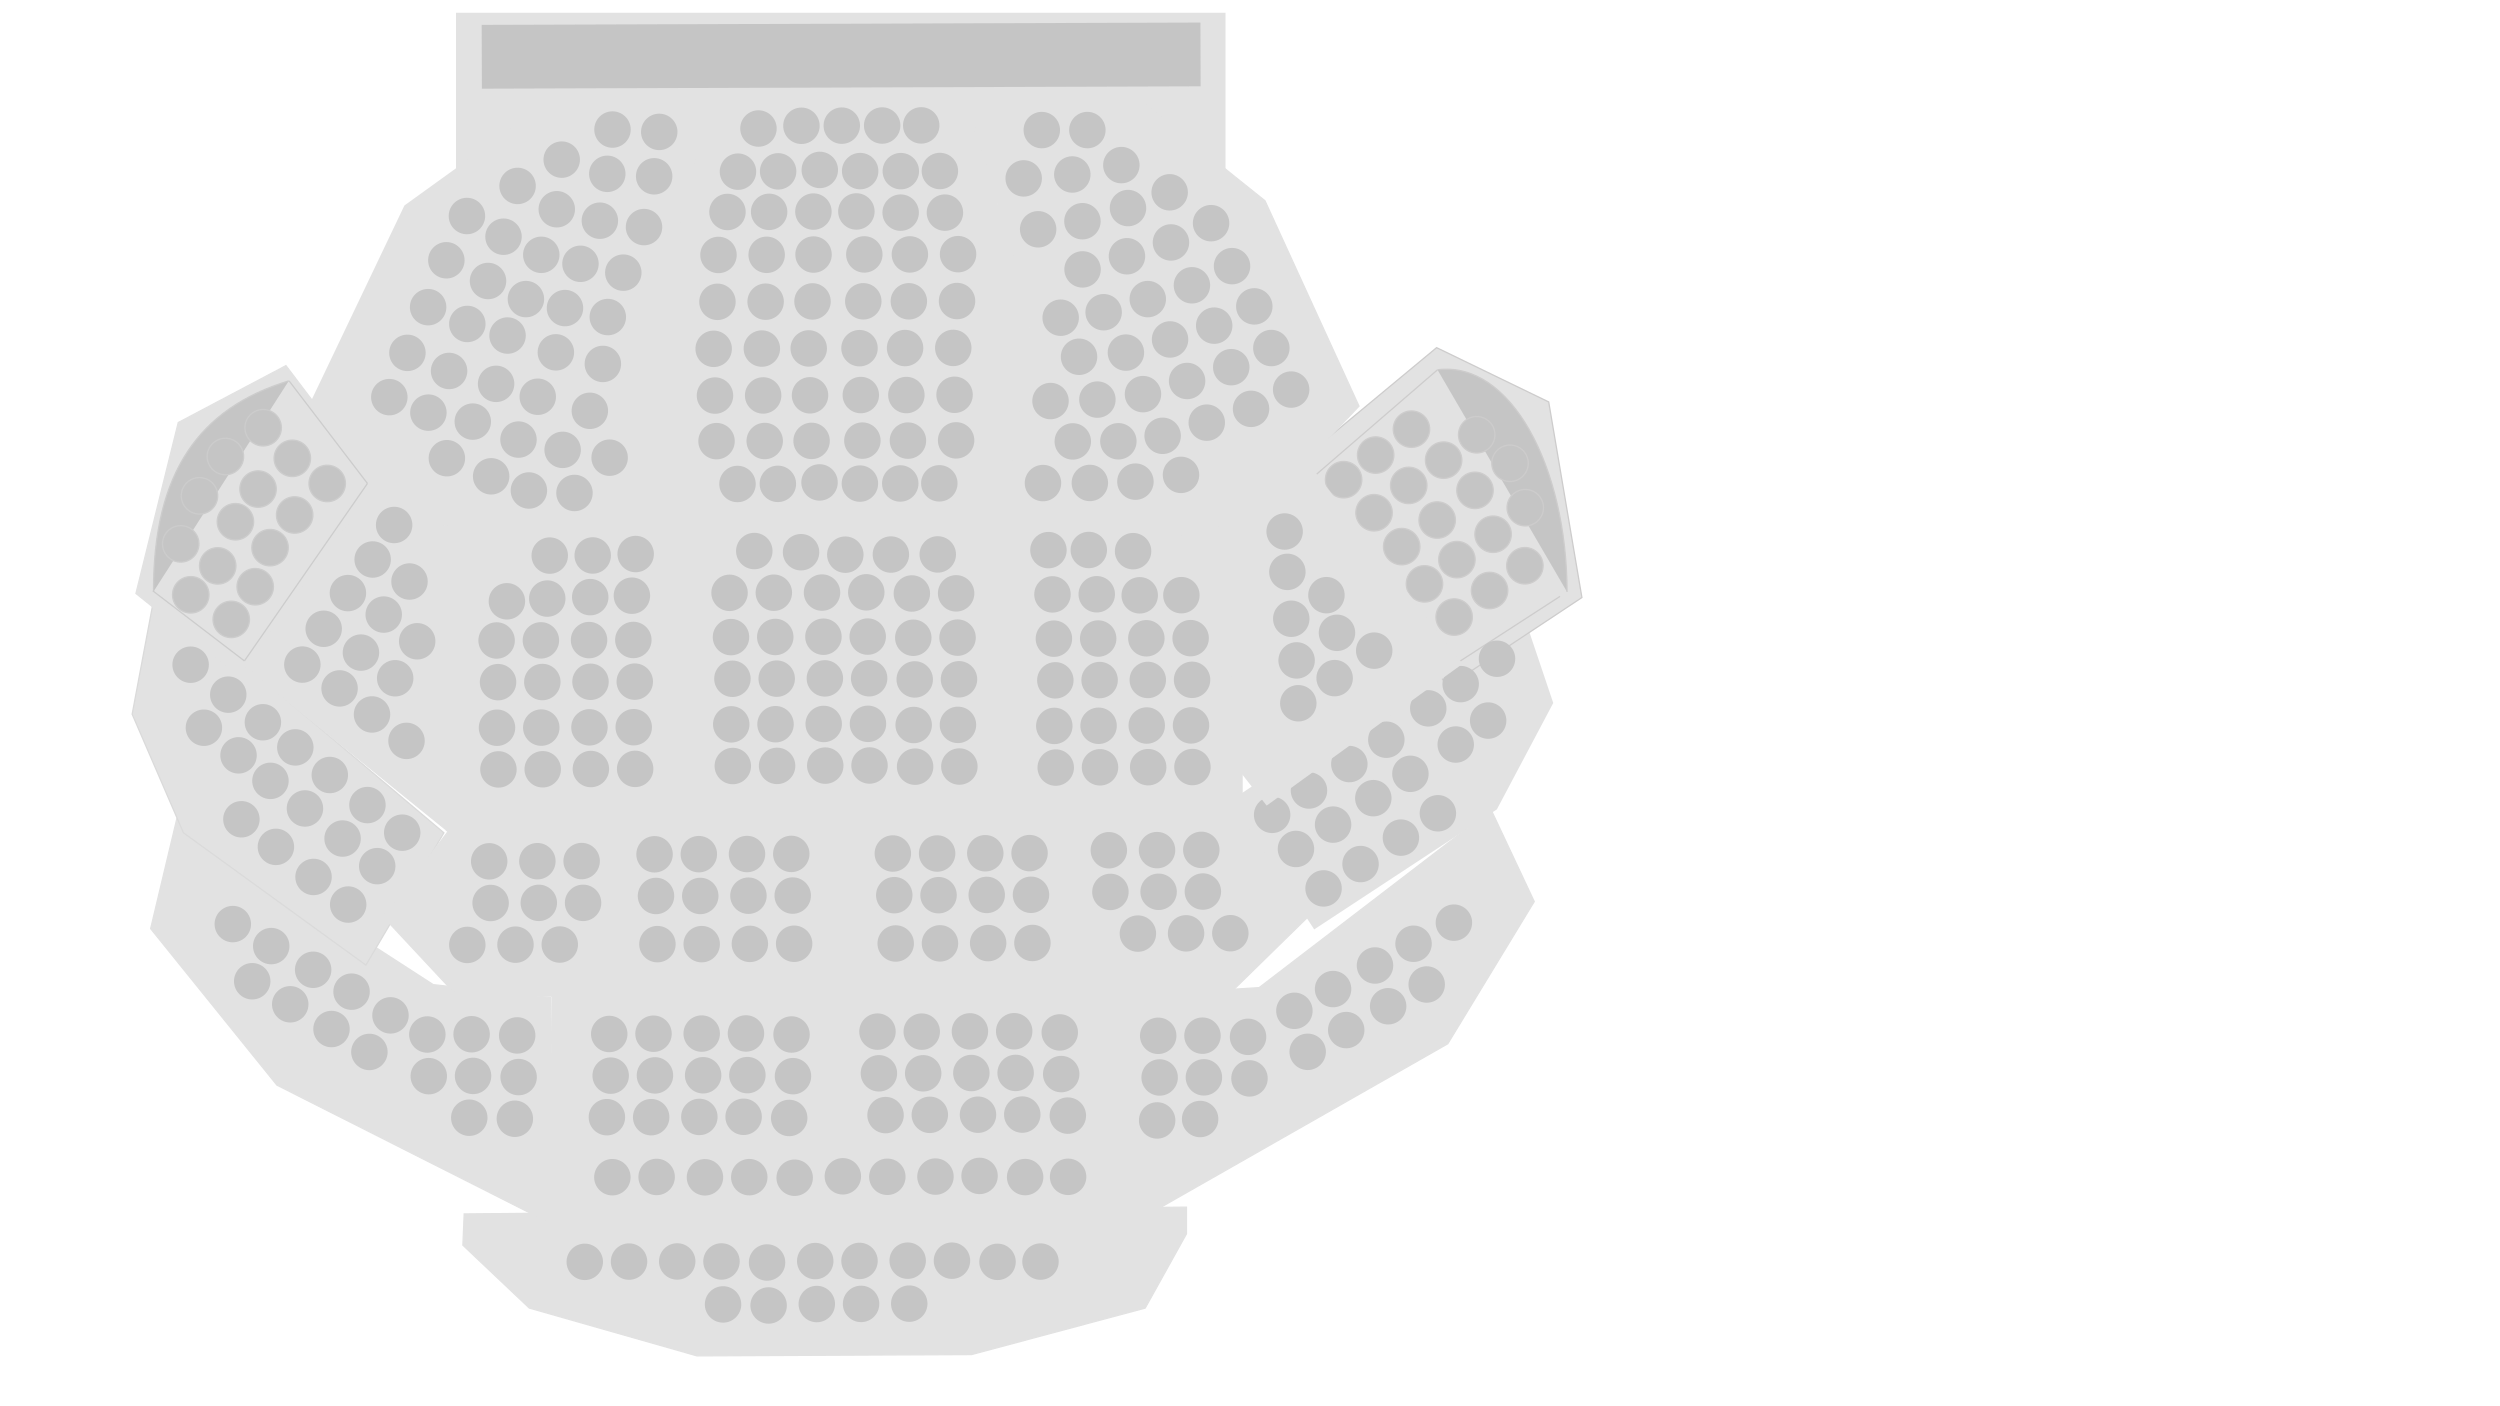 <?xml version="1.0" encoding="utf-8"?>
<!-- Generator: Adobe Illustrator 22.1.0, SVG Export Plug-In . SVG Version: 6.00 Build 0)  -->
<svg version="1.1" id="stadium" xmlns="http://www.w3.org/2000/svg" xmlns:xlink="http://www.w3.org/1999/xlink" x="0px" y="0px"
	 viewBox="0 0 1920 1080" style="enable-background:new 0 0 1920 1080;" xml:space="preserve">
<style type="text/css">
	.st0{fill:#E2E2E2;stroke:#E2E2E2;stroke-miterlimit:10;}
	.st1{fill:#E2E2E2;}
	.st2{fill:#E2E2E2;stroke:#DADADA;stroke-miterlimit:10;}
	.st3{fill:#E2E2E2;stroke:#CDCCCC;stroke-miterlimit:10;}
	.st4{fill:#C5C5C5;}
	.st5{fill:none;stroke:#000000;stroke-miterlimit:10;}
	.st6{fill:#CCCCCC;stroke:#000000;stroke-miterlimit:10;}
	.st7{fill:#CCCCCC;stroke:#000000;stroke-width:3;stroke-miterlimit:10;}
	.st8{fill:#C5C5C5;stroke:#CCCCCC;stroke-miterlimit:10;}
	.st9{fill:#C5C5C5;stroke:#CDCCCC;stroke-miterlimit:10;}
</style>
<polygon class="st0" points="355.5,956.3 356.5,932.3 911.2,927.1 911.2,947.6 879.5,1004.6 746.2,1040.3 535.2,1041.3 
	406.5,1004.6 "/>
<polygon class="st0" points="212.7,833.4 115.7,713.2 135.8,628.8 332.7,756.2 422.7,766.1 427.7,942 "/>
<polygon class="st0" points="1145.2,622 967,758.5 864.2,764.9 874.8,936.7 1111.9,801.6 1178.3,692.4 "/>
<rect x="423.4" y="761.1" class="st1" width="453" height="198"/>
<polygon class="st2" points="101.5,548.5 119.5,452.7 340.9,639.6 281,741.2 140.9,639.6 "/>
<polygon class="st0" points="358.5,619.7 950.6,619.7 1004.6,704.1 943.3,764.1 351.3,765.1 294.4,704.1 "/>
<polygon class="st1" points="1167.7,465.1 944.9,615.1 1009.3,713.8 1149.6,621.6 1192.9,539.9 "/>
<polygon class="st0" points="219.6,280.8 292.4,377 185.8,521 104.4,455.8 136.9,324.5 "/>
<polygon class="st0" points="345.9,406.3 343.9,638.3 187.9,511.9 292.2,368.8 "/>
<rect x="342.4" y="400.2" class="st1" width="612" height="238.1"/>
<polygon class="st3" points="1189.4,308.7 1103.3,267 985.4,364.9 1112.1,527.1 1214.9,458.9 "/>
<rect x="350.2" y="9.8" class="st1" width="591" height="139.3"/>
<polygon class="st0" points="1043.7,311.9 971.5,154.2 874.5,76.5 742.2,77.3 791.5,243.1 769.2,407.3 949,411.4 "/>
<polygon class="st1" points="494.3,248.9 543.8,69.4 738.8,69.4 792.3,239.5 771.1,407.8 519.4,412.4 "/>
<polygon class="st1" points="425.3,75.1 545.5,78.6 500.1,259.2 528,415.4 375.9,415.4 296.7,387.2 237.5,310.9 310.6,157.8 "/>
<rect id="stage" x="370" y="18.2" transform="matrix(1 -3.260140e-03 3.260140e-03 1 -0.136 2.106)" class="st4" width="552" height="49"/>
<line class="st5" x1="178.9" y1="294.4" x2="178.9" y2="294.4"/>
<path class="st6" d="M178.9,294.4"/>
<path class="st6" d="M383.4-11.3"/>
<path class="st6" d="M1103.6,348.9"/>
<path class="st6" d="M575.5,192.2"/>
<path class="st7" d="M575.5,192.2"/>
<g id="center_x5F_orchestra">
	<circle id="A-33" class="st4" cx="582.5" cy="98.7" r="14"/>
	<circle id="A-32" class="st4" cx="615.5" cy="96.6" r="14"/>
	<circle id="A-31" class="st4" cx="646.5" cy="96.5" r="14"/>
	<circle id="A-30" class="st4" cx="677.5" cy="96.4" r="14"/>
	<circle id="A-29" class="st4" cx="707.5" cy="96.3" r="14"/>
	
		<ellipse id="B-33" transform="matrix(0.154 -0.988 0.988 0.154 349.383 671.365)" class="st4" cx="566.6" cy="131.7" rx="14" ry="14"/>
	<circle id="B-31" class="st4" cx="629.6" cy="130.5" r="14"/>
	<circle id="B-30" class="st4" cx="660.6" cy="131.4" r="14"/>
	
		<ellipse id="B-29" transform="matrix(0.154 -0.988 0.988 0.154 455.596 794.521)" class="st4" cx="691.6" cy="131.3" rx="14" ry="14"/>
	
		<ellipse id="B-28" transform="matrix(0.154 -0.988 0.988 0.154 481.083 824.081)" class="st4" cx="721.6" cy="131.2" rx="14" ry="14"/>
	<circle id="C-24" class="st4" cx="558.7" cy="162.8" r="14"/>
	<circle id="C-23" class="st4" cx="590.7" cy="162.7" r="14"/>
	<circle id="C-22" class="st4" cx="624.7" cy="162.5" r="14"/>
	<circle id="C-21" class="st4" cx="657.7" cy="162.4" r="14"/>
	<circle id="C-20" class="st4" cx="691.7" cy="163.3" r="14"/>
	<circle id="C-19" class="st4" cx="725.7" cy="163.3" r="14"/>
	<circle id="B-32" class="st4" cx="597.6" cy="131.6" r="14"/>
	<circle id="E-22" class="st4" cx="551" cy="231.8" r="14"/>
	<circle id="E-21" class="st4" cx="588" cy="231.7" r="14"/>
	<circle id="E-20" class="st4" cx="624" cy="231.5" r="14"/>
	<circle id="E-19" class="st4" cx="663" cy="231.4" r="14"/>
	<circle id="E-18" class="st4" cx="698" cy="231.4" r="14"/>
	<circle id="E-17" class="st4" cx="735" cy="231.2" r="14"/>
	<circle id="F-19" class="st4" cx="548.1" cy="267.9" r="14"/>
	<circle id="F-18" class="st4" cx="585.1" cy="267.7" r="14"/>
	<circle id="F-17" class="st4" cx="621.1" cy="267.6" r="14"/>
	<circle id="F-16" class="st4" cx="660.1" cy="267.4" r="14"/>
	<circle id="F-15" class="st4" cx="695.1" cy="267.3" r="14"/>
	<circle id="F-14" class="st4" cx="732.1" cy="267.2" r="14"/>
	<circle id="D-21" class="st4" cx="551.8" cy="195.8" r="14"/>
	<circle id="D-20" class="st4" cx="588.8" cy="195.7" r="14"/>
	<circle id="D-19" class="st4" cx="624.8" cy="195.5" r="14"/>
	<circle id="D-18" class="st4" cx="663.8" cy="195.4" r="14"/>
	<circle id="D-17" class="st4" cx="698.8" cy="195.4" r="14"/>
	<circle id="D-16" class="st4" cx="735.8" cy="195.2" r="14"/>
	<circle id="G-12" class="st4" cx="549.1" cy="303.8" r="14"/>
	<circle id="G-11" class="st4" cx="586.1" cy="303.7" r="14"/>
	<circle id="G-10" class="st4" cx="622.1" cy="303.6" r="14"/>
	<circle id="G-9" class="st4" cx="661.1" cy="303.4" r="14"/>
	<circle id="G-8" class="st4" cx="696.1" cy="303.4" r="14"/>
	<circle id="G-7" class="st4" cx="733.1" cy="303.2" r="14"/>
	<circle id="H-12" class="st4" cx="550.3" cy="338.8" r="14"/>
	<circle id="H-11" class="st4" cx="587.3" cy="338.7" r="14"/>
	<circle id="H-10" class="st4" cx="623.3" cy="338.6" r="14"/>
	<circle id="H-9" class="st4" cx="662.3" cy="338.4" r="14"/>
	<circle id="H-8" class="st4" cx="697.3" cy="338.4" r="14"/>
	<circle id="H-7" class="st4" cx="734.3" cy="338.2" r="14"/>
	<circle id="I-10" class="st4" cx="566.4" cy="371.7" r="14"/>
	<circle id="I-8" class="st4" cx="629.4" cy="370.5" r="14"/>
	<circle id="I-7" class="st4" cx="660.4" cy="371.4" r="14"/>
	<circle id="I-6" class="st4" cx="691.4" cy="371.3" r="14"/>
	<circle id="I-5" class="st4" cx="721.4" cy="371.2" r="14"/>
	<circle id="I-9" class="st4" cx="597.4" cy="371.6" r="14"/>
	<line class="st4" x1="558.5" y1="77.8" x2="725.4" y2="76.3"/>
	<line class="st4" x1="529.5" y1="389.9" x2="756.5" y2="389.2"/>
	<line class="st4" x1="558.5" y1="77.8" x2="511" y2="240.9"/>
	<line class="st4" x1="725.4" y1="76.3" x2="772" y2="238.1"/>
	<line class="st4" x1="511" y1="240.9" x2="529.5" y2="389.9"/>
	<line class="st4" x1="772" y1="238.1" x2="756.5" y2="389.2"/>
</g>
<g id="left_x5F_orchestra">
	<g id="seats_13_">
		<path class="st4" d="M442.7,83.7"/>
		<path class="st4" d="M448.8,82"/>
		<path class="st4" d="M449.3,81.5"/>
		<line class="st4" x1="270.1" y1="306.1" x2="338.6" y2="160.8"/>
		<line class="st4" x1="338.6" y1="160.8" x2="449.3" y2="81.5"/>
		<circle id="F-22" class="st4" cx="389.8" cy="257.7" r="14"/>
		<circle id="F-20" class="st4" cx="463" cy="279.5" r="14"/>
		<circle id="H-17" class="st4" cx="329" cy="316.9" r="14"/>
		<circle id="G-13" class="st4" cx="453" cy="315.5" r="14"/>
		<circle id="F-21" class="st4" cx="426.9" cy="270.6" r="14"/>
		<circle id="H-18" class="st4" cx="299" cy="305" r="14"/>
		<circle id="H-15" class="st4" cx="398.2" cy="337.6" r="14"/>
		<circle id="F-24" class="st4" cx="328.8" cy="235.9" r="14"/>
		<circle id="H-14" class="st4" cx="432.1" cy="345.5" r="14"/>
		<circle id="G-17" class="st4" cx="312.9" cy="271" r="14"/>
		<circle id="H-16" class="st4" cx="363.1" cy="323.8" r="14"/>
		<circle id="F-23" class="st4" cx="358.9" cy="248.8" r="14"/>
		<circle id="H-13" class="st4" cx="468.2" cy="351.5" r="14"/>
		<circle id="G-16" class="st4" cx="344.9" cy="284.9" r="14"/>
		<circle id="I-14" class="st4" cx="343.2" cy="351.9" r="14"/>
		<circle id="G-15" class="st4" cx="381" cy="294.8" r="14"/>
		<circle id="G-14" class="st4" cx="413" cy="304.7" r="14"/>
		<circle id="I-13" class="st4" cx="377.2" cy="365.8" r="14"/>
		<circle id="B-36" class="st4" cx="431.4" cy="122.6" r="14"/>
		<circle id="A-34" class="st4" cx="506.3" cy="101.3" r="14"/>
		<circle id="A-35" class="st4" cx="470.4" cy="99.5" r="14"/>
		<circle id="B-34" class="st4" cx="502.4" cy="135.4" r="14"/>
		<circle id="B-35" class="st4" cx="466.4" cy="133.5" r="14"/>
		<circle id="C-28" class="st4" cx="397.5" cy="142.8" r="14"/>
		<circle id="C-26" class="st4" cx="460.7" cy="169.5" r="14"/>
		<circle id="C-27" class="st4" cx="427.6" cy="160.7" r="14"/>
		<circle id="C-25" class="st4" cx="494.6" cy="174.4" r="14"/>
		<circle id="D-23" class="st4" cx="445.8" cy="202.6" r="14"/>
		<circle id="D-24" class="st4" cx="415.7" cy="195.7" r="14"/>
		<circle id="D-22" class="st4" cx="478.7" cy="209.4" r="14"/>
		<circle id="D-26" class="st4" cx="358.6" cy="165.9" r="14"/>
		<circle id="D-25" class="st4" cx="386.7" cy="181.8" r="14"/>
		<circle id="E-24" class="st4" cx="433.9" cy="236.6" r="14"/>
		<circle id="E-25" class="st4" cx="403.9" cy="229.7" r="14"/>
		<circle id="E-23" class="st4" cx="466.8" cy="243.5" r="14"/>
		<circle id="E-26" class="st4" cx="374.8" cy="215.8" r="14"/>
		<circle id="E-27" class="st4" cx="342.8" cy="199.9" r="14"/>
		<circle id="I-12" class="st4" cx="406.2" cy="376.7" r="14"/>
		<circle id="I-11" class="st4" cx="441.2" cy="378.6" r="14"/>
		<line class="st4" x1="449.3" y1="81.5" x2="544.3" y2="83.2"/>
		<line class="st4" x1="544.3" y1="83.2" x2="492.8" y2="250.4"/>
		<line class="st4" x1="492.8" y1="250.4" x2="517.3" y2="393.3"/>
		<line class="st4" x1="316.2" y1="358" x2="400.3" y2="394.6"/>
		<line class="st4" x1="517.3" y1="393.3" x2="400.3" y2="394.6"/>
	</g>
	<line class="st4" x1="270.1" y1="306.1" x2="316.2" y2="358"/>
</g>
<g id="right_x5F_orchestra">
	<g id="seats_12_">
		<path class="st4" d="M842.8,79.8"/>
		<path class="st4" d="M842.3,80.3"/>
		<path class="st4" d="M842.8,82.8"/>
		<path class="st4" d="M747.8,81.1"/>
		<path class="st4" d="M795.3,238"/>
		<path class="st4" d="M747.8,81.1"/>
		<path class="st4" d="M950,159.5"/>
		<path class="st4" d="M986.5,287.3"/>
		<line class="st4" x1="842.8" y1="79.8" x2="950" y2="159.5"/>
		<line class="st4" x1="1020.6" y1="300.2" x2="950" y2="159.5"/>
		<circle id="A-28" class="st4" cx="800.1" cy="99.9" r="14"/>
		<circle id="A-27" class="st4" cx="835.1" cy="99.9" r="14"/>
		
			<ellipse id="B-26" transform="matrix(0.154 -0.988 0.988 0.154 564.449 926.807)" class="st4" cx="823.3" cy="133.9" rx="14" ry="14"/>
		<circle id="B-25" class="st4" cx="861.2" cy="126.8" r="14"/>
		<circle id="B-27" class="st4" cx="786.2" cy="137" r="14"/>
		<circle id="C-15" class="st4" cx="898.3" cy="147.7" r="14"/>
		<circle id="C-17" class="st4" cx="831.3" cy="169.9" r="14"/>
		<circle id="C-16" class="st4" cx="866.3" cy="159.8" r="14"/>
		<circle id="C-18" class="st4" cx="797.3" cy="176.1" r="14"/>
		<circle id="D-12" class="st4" cx="930.1" cy="171.4" r="14"/>
		<circle id="D-14" class="st4" cx="865.5" cy="196.8" r="14"/>
		<circle id="D-13" class="st4" cx="899.3" cy="186.2" r="14"/>
		<circle id="D-15" class="st4" cx="831.4" cy="206.9" r="14"/>
		<circle id="E-12" class="st4" cx="946.2" cy="204.4" r="14"/>
		<circle id="E-14" class="st4" cx="881.5" cy="229.7" r="14"/>
		<circle id="E-13" class="st4" cx="915.4" cy="219.1" r="14"/>
		<circle id="E-15" class="st4" cx="847.6" cy="239.8" r="14"/>
		<circle id="F-9" class="st4" cx="963.3" cy="235.3" r="14"/>
		<circle id="F-11" class="st4" cx="898.6" cy="260.7" r="14"/>
		<circle id="F-10" class="st4" cx="932.5" cy="250.1" r="14"/>
		<circle id="F-12" class="st4" cx="864.7" cy="270.8" r="14"/>
		<circle id="G-1" class="st4" cx="976.4" cy="267.3" r="14"/>
		<circle id="G-3" class="st4" cx="911.7" cy="292.6" r="14"/>
		<circle id="G-2" class="st4" cx="945.6" cy="282" r="14"/>
		<circle id="G-4" class="st4" cx="877.8" cy="302.7" r="14"/>
		<circle id="H-1" class="st4" cx="991.6" cy="299.2" r="14"/>
		<circle id="H-3" class="st4" cx="926.8" cy="324.6" r="14"/>
		<circle id="H-2" class="st4" cx="960.8" cy="314" r="14"/>
		<circle id="H-4" class="st4" cx="892.9" cy="334.7" r="14"/>
		<circle id="F-13" class="st4" cx="828.7" cy="274" r="14"/>
		<circle id="G-5" class="st4" cx="842.8" cy="306.9" r="14"/>
		<circle id="H-5" class="st4" cx="858.9" cy="338.9" r="14"/>
		<circle id="I-2" class="st4" cx="872" cy="369.9" r="14"/>
		<circle id="G-6" class="st4" cx="806.8" cy="308" r="14"/>
		<circle id="H-6" class="st4" cx="823.9" cy="339" r="14"/>
		<circle id="I-3" class="st4" cx="837" cy="370.9" r="14"/>
		<circle id="I-4" class="st4" cx="801" cy="371" r="14"/>
		<circle id="I-1" class="st4" cx="907" cy="364.7" r="14"/>
		<circle id="E-16" class="st4" cx="814.6" cy="244" r="14"/>
		<path class="st4" d="M771.9,392"/>
		<path class="st4" d="M747.8,81.1"/>
		<line class="st4" x1="842.8" y1="79.8" x2="747.8" y2="81.1"/>
		<line class="st4" x1="747.8" y1="81.1" x2="795.3" y2="238"/>
		<line class="st4" x1="795.3" y1="238" x2="771.9" y2="392"/>
	</g>
	<line class="st4" x1="771.9" y1="392" x2="931.9" y2="391.5"/>
	<line class="st4" x1="1020.6" y1="300.2" x2="931.9" y2="391.5"/>
</g>
<g id="lower_x5F_left_x5F_mezzanne">
	<path class="st8" d="M179.1,329.1"/>
	<g id="seats_11_">
		<path class="st8" d="M117.9,454.3c-0.3-91.7,35.4-141,103.9-161.8"/>
		<line class="st8" x1="282.2" y1="371.3" x2="187.7" y2="507.6"/>
		<line class="st8" x1="222" y1="292.5" x2="282.2" y2="371.3"/>
		<circle id="A-52" class="st8" cx="251.3" cy="371.3" r="14"/>
		<circle id="B-65" class="st8" cx="198.2" cy="375.6" r="14"/>
		<circle id="B-64" class="st8" cx="226.3" cy="395.5" r="14"/>
		<circle id="C-54" class="st8" cx="153.2" cy="380.8" r="14"/>
		<circle id="C-53" class="st8" cx="180.8" cy="400.7" r="14"/>
		<circle id="C-52" class="st8" cx="207.4" cy="420.6" r="14"/>
		<circle id="A-53" class="st8" cx="224.5" cy="352" r="14"/>
		<circle id="B-66" class="st8" cx="173.1" cy="350.6" r="14"/>
		<circle id="D-51" class="st8" cx="167.2" cy="434.6" r="14"/>
		<circle id="D-50" class="st8" cx="196" cy="450.6" r="14"/>
		<circle id="D-52" class="st8" cx="138.8" cy="417.7" r="14"/>
		<circle id="E-52" class="st8" cx="177.6" cy="475.7" r="14"/>
		<circle id="E-53" class="st8" cx="146.5" cy="456.8" r="14"/>
		<circle id="A-54" class="st8" cx="202.1" cy="328.5" r="14"/>
	</g>
	<line class="st8" x1="117.4" y1="453.8" x2="187.7" y2="507.6"/>
</g>
<g id="lateral_x5F_mezzanne_x5F_2">
	<g id="seats_10_">
		<line class="st4" x1="342.7" y1="409.9" x2="343.4" y2="618.9"/>
		<line class="st4" x1="342.7" y1="409.9" x2="297.6" y2="379.1"/>
		<circle id="B-63" class="st4" cx="286.2" cy="429.7" r="14"/>
		<circle id="B-62" class="st4" cx="314.5" cy="446.6" r="14"/>
		<circle id="C-51" class="st4" cx="267.2" cy="455.5" r="14"/>
		<circle id="C-50" class="st4" cx="294.7" cy="472" r="14"/>
		<circle id="D-49" class="st4" cx="248.6" cy="482.9" r="14"/>
		<circle id="D-48" class="st4" cx="277.2" cy="501.2" r="14"/>
		<circle id="E-51" class="st4" cx="232.2" cy="510.4" r="14"/>
		<circle id="E-50" class="st4" cx="260.8" cy="528.7" r="14"/>
		<circle id="D-47" class="st4" cx="303.5" cy="520.9" r="14"/>
		<circle id="C-49" class="st4" cx="320.4" cy="492.5" r="14"/>
		<circle id="E-49" class="st4" cx="285.7" cy="548.7" r="14"/>
		<circle id="E-48" class="st4" cx="312.2" cy="569" r="14"/>
		<circle id="A-51" class="st4" cx="302.7" cy="403.2" r="14"/>
	</g>
	<line class="st4" x1="297.6" y1="379.1" x2="203" y2="508.5"/>
	<line class="st4" x1="343.4" y1="618.9" x2="203" y2="508.5"/>
</g>
<g id="lower_x5F_center_x5F_mezzanne">
	<g id="seats_1_">
		<path class="st4" d="M889.2,429.2"/>
		<line class="st4" x1="360.8" y1="611.9" x2="937.8" y2="610"/>
		<line class="st4" x1="937.8" y1="610" x2="937.1" y2="401"/>
		<line class="st4" x1="937.1" y1="401" x2="843.1" y2="401.4"/>
		<circle id="A-49" class="st4" cx="455.2" cy="426.6" r="14"/>
		<circle id="A-48" class="st4" cx="488.2" cy="425.5" r="14"/>
		<circle id="B-60" class="st4" cx="420.3" cy="459.7" r="14"/>
		<circle id="B-59" class="st4" cx="453.3" cy="458.6" r="14"/>
		<circle id="B-58" class="st4" cx="485.3" cy="457.5" r="14"/>
		<circle id="C-48" class="st4" cx="381.4" cy="491.9" r="14"/>
		<circle id="C-47" class="st4" cx="415.4" cy="491.8" r="14"/>
		<circle id="C-46" class="st4" cx="452.4" cy="491.6" r="14"/>
		<circle id="C-45" class="st4" cx="486.4" cy="491.5" r="14"/>
		<circle id="D-46" class="st4" cx="382.5" cy="523.9" r="14"/>
		<circle id="D-45" class="st4" cx="416.5" cy="523.8" r="14"/>
		<circle id="D-44" class="st4" cx="453.5" cy="523.6" r="14"/>
		<circle id="D-43" class="st4" cx="487.5" cy="523.5" r="14"/>
		<circle id="E-47" class="st4" cx="381.7" cy="558.9" r="14"/>
		<circle id="E-46" class="st4" cx="415.7" cy="558.8" r="14"/>
		<circle id="E-45" class="st4" cx="452.7" cy="558.6" r="14"/>
		<circle id="E-44" class="st4" cx="486.7" cy="558.5" r="14"/>
		<circle id="F-38" class="st4" cx="382.8" cy="590.9" r="14"/>
		<circle id="F-37" class="st4" cx="416.8" cy="590.8" r="14"/>
		<circle id="F-36" class="st4" cx="453.8" cy="590.6" r="14"/>
		<circle id="F-35" class="st4" cx="487.8" cy="590.5" r="14"/>
		<circle id="A-41" class="st4" cx="836.2" cy="422.4" r="14"/>
		<circle id="A-40" class="st4" cx="870.2" cy="423.3" r="14"/>
		<circle id="B-51" class="st4" cx="808.3" cy="456.5" r="14"/>
		<circle id="B-50" class="st4" cx="842.3" cy="456.4" r="14"/>
		<circle id="B-49" class="st4" cx="875.3" cy="457.2" r="14"/>
		<circle id="C-38" class="st4" cx="809.4" cy="490.5" r="14"/>
		<circle id="C-37" class="st4" cx="843.4" cy="490.4" r="14"/>
		<circle id="C-36" class="st4" cx="880.4" cy="490.2" r="14"/>
		<circle id="C-35" class="st4" cx="914.4" cy="490.1" r="14"/>
		<circle id="D-36" class="st4" cx="810.5" cy="522.5" r="14"/>
		<circle id="D-35" class="st4" cx="844.5" cy="522.3" r="14"/>
		<circle id="D-34" class="st4" cx="881.5" cy="522.2" r="14"/>
		<circle id="D-33" class="st4" cx="915.5" cy="522.1" r="14"/>
		<circle id="E-37" class="st4" cx="809.7" cy="557.5" r="14"/>
		<circle id="E-36" class="st4" cx="843.7" cy="557.4" r="14"/>
		<circle id="E-35" class="st4" cx="880.7" cy="557.2" r="14"/>
		<circle id="E-34" class="st4" cx="914.7" cy="557.1" r="14"/>
		<circle id="F-28" class="st4" cx="810.8" cy="589.5" r="14"/>
		<circle id="F-27" class="st4" cx="844.8" cy="589.3" r="14"/>
		<circle id="F-26" class="st4" cx="881.8" cy="589.2" r="14"/>
		<circle id="F-25" class="st4" cx="915.8" cy="589.1" r="14"/>
		<circle id="A-57" class="st4" cx="579.3" cy="423.2" r="14"/>
		<circle id="A-56" class="st4" cx="615.2" cy="424.1" r="14"/>
		<circle id="A-55" class="st4" cx="649.2" cy="426" r="14"/>
		<circle id="B-57" class="st4" cx="560.3" cy="455.3" r="14"/>
		<circle id="B-56" class="st4" cx="594.3" cy="455.2" r="14"/>
		<circle id="B-55" class="st4" cx="631.3" cy="455.1" r="14"/>
		<circle id="B-54" class="st4" cx="665.3" cy="454.9" r="14"/>
		<circle id="C-44" class="st4" cx="561.4" cy="489.3" r="14"/>
		<circle id="C-43" class="st4" cx="595.4" cy="489.2" r="14"/>
		<circle id="C-42" class="st4" cx="632.4" cy="489" r="14"/>
		<circle id="C-41" class="st4" cx="666.4" cy="488.9" r="14"/>
		<circle id="D-42" class="st4" cx="562.5" cy="521.3" r="14"/>
		<circle id="D-41" class="st4" cx="596.5" cy="521.2" r="14"/>
		<circle id="D-40" class="st4" cx="633.5" cy="521" r="14"/>
		<circle id="D-39" class="st4" cx="667.5" cy="520.9" r="14"/>
		<circle id="E-43" class="st4" cx="561.6" cy="556.3" r="14"/>
		<circle id="E-42" class="st4" cx="595.6" cy="556.2" r="14"/>
		<circle id="E-41" class="st4" cx="632.6" cy="556" r="14"/>
		<circle id="E-40" class="st4" cx="666.6" cy="555.9" r="14"/>
		<circle id="F-34" class="st4" cx="562.8" cy="588.3" r="14"/>
		<circle id="F-33" class="st4" cx="596.8" cy="588.2" r="14"/>
		<circle id="F-32" class="st4" cx="633.8" cy="588" r="14"/>
		<circle id="F-31" class="st4" cx="667.8" cy="587.9" r="14"/>
		<circle id="A-44" class="st4" cx="684.2" cy="425.9" r="14"/>
		<circle id="A-43" class="st4" cx="720.2" cy="425.8" r="14"/>
		<circle id="B-53" class="st4" cx="700.3" cy="455.8" r="14"/>
		<circle id="B-52" class="st4" cx="734.3" cy="455.7" r="14"/>
		<circle id="C-40" class="st4" cx="701.4" cy="489.8" r="14"/>
		<circle id="C-39" class="st4" cx="735.4" cy="489.7" r="14"/>
		<circle id="D-38" class="st4" cx="702.5" cy="521.8" r="14"/>
		<circle id="D-37" class="st4" cx="736.5" cy="521.7" r="14"/>
		<circle id="E-39" class="st4" cx="701.7" cy="556.8" r="14"/>
		<circle id="E-38" class="st4" cx="735.7" cy="556.7" r="14"/>
		<circle id="F-30" class="st4" cx="702.8" cy="588.8" r="14"/>
		<circle id="F-29" class="st4" cx="736.8" cy="588.7" r="14"/>
		<circle id="A-42" class="st4" cx="805.2" cy="422.5" r="14"/>
		<circle id="B-48" class="st4" cx="907.3" cy="457.1" r="14"/>
		<circle id="A-50" class="st4" cx="422.2" cy="426.7" r="14"/>
		<circle id="B-61" class="st4" cx="389.3" cy="461.8" r="14"/>
		<path class="st4" d="M519.1,402.4"/>
	</g>
	<line class="st4" x1="360.8" y1="611.9" x2="360.1" y2="402.9"/>
	<line class="st4" x1="843.1" y1="401.4" x2="360.1" y2="402.9"/>
</g>
<g id="lower_x5F_right_x5F_mezzanne">
	<g id="seats_8_">
		<path class="st9" d="M1104,284c56-7.2,99.3,74,99.5,170.6"/>
		<line class="st9" x1="1007.4" y1="367.4" x2="1104" y2="284"/>
		<path class="st9" d="M1102.7,322.7"/>
		<circle id="A-37" class="st9" cx="1056.5" cy="349.5" r="14"/>
		<circle id="A-36" class="st9" cx="1084" cy="329.6" r="14"/>
		
			<ellipse id="B-40" transform="matrix(0.154 -0.988 0.988 0.154 504.047 1375.422)" class="st9" cx="1054.9" cy="393.5" rx="14" ry="14"/>
		<circle id="B-39" class="st9" cx="1081.9" cy="372.8" r="14"/>
		<circle id="B-38" class="st9" cx="1108.7" cy="353.4" r="14"/>
		<circle id="C-32" class="st9" cx="1076.5" cy="419.8" r="14"/>
		
			<ellipse id="C-31" transform="matrix(0.154 -0.988 0.988 0.154 539.515 1428.191)" class="st9" cx="1103.5" cy="399.1" rx="14" ry="14"/>
		<circle id="C-30" class="st9" cx="1132.8" cy="376.6" r="14"/>
		<circle id="C-29" class="st9" cx="1159.7" cy="355.8" r="14"/>
		<circle id="A-38" class="st9" cx="1031.9" cy="368.4" r="14"/>
		<circle id="B-37" class="st9" cx="1134.1" cy="333.9" r="14"/>
		<circle id="D-29" class="st9" cx="1118.9" cy="429.8" r="14"/>
		<circle id="D-28" class="st9" cx="1146.7" cy="410.3" r="14"/>
		<circle id="E-30" class="st9" cx="1116.8" cy="473.9" r="14"/>
		<circle id="E-29" class="st9" cx="1144" cy="453.5" r="14"/>
		<circle id="E-28" class="st9" cx="1171.1" cy="434.5" r="14"/>
		<circle id="D-30" class="st9" cx="1094" cy="448.4" r="14"/>
		<circle id="D-27" class="st9" cx="1171.4" cy="389.9" r="14"/>
	</g>
	<line class="st9" x1="1001.8" y1="370.6" x2="1111.2" y2="514.3"/>
	<line class="st9" x1="1198.1" y1="458" x2="1111.2" y2="514.3"/>
</g>
<g id="right_x5F_mezzanne">
	<g id="seats_7_">
		<line class="st4" x1="949.1" y1="622.1" x2="1006.4" y2="710.9"/>
		<circle id="A-61" class="st4" cx="977" cy="625.8" r="14"/>
		<circle id="A-60" class="st4" cx="1005.3" cy="607.1" r="14"/>
		<circle id="A-59" class="st4" cx="1036.3" cy="586.8" r="14"/>
		<circle id="A-58" class="st4" cx="1064.7" cy="568.1" r="14"/>
		<circle id="B-72" class="st4" cx="995.3" cy="652" r="14"/>
		<circle id="B-71" class="st4" cx="1023.8" cy="633.3" r="14"/>
		<circle id="B-70" class="st4" cx="1054.7" cy="613" r="14"/>
		<circle id="B-69" class="st4" cx="1083.2" cy="594.3" r="14"/>
		<circle id="C-58" class="st4" cx="1016.5" cy="682.3" r="14"/>
		<circle id="C-57" class="st4" cx="1044.9" cy="663.6" r="14"/>
		<circle id="C-56" class="st4" cx="1075.9" cy="643.3" r="14"/>
		<circle id="C-55" class="st4" cx="1104.3" cy="624.6" r="14"/>
		<circle id="A-56_1_" class="st4" cx="1121.8" cy="525.4" r="14"/>
		<circle id="A-55_1_" class="st4" cx="1149.7" cy="505.9" r="14"/>
		<circle id="A-57_1_" class="st4" cx="1096.9" cy="544" r="14"/>
		<circle id="B-67" class="st4" cx="1142.9" cy="553.4" r="14"/>
		<circle id="B-68" class="st4" cx="1118" cy="571.8" r="14"/>
	</g>
	<line class="st4" x1="949.1" y1="622.1" x2="1161.7" y2="477.4"/>
	<line class="st4" x1="1006.4" y1="710.9" x2="1136.2" y2="623.4"/>
	<line class="st4" x1="1161.7" y1="477.4" x2="1182.8" y2="539.2"/>
	<line class="st4" x1="1136.2" y1="623.4" x2="1182.8" y2="539.2"/>
</g>
<g id="center_x5F_mezzanne">
	<g id="seats_6_">
		<line class="st4" x1="359" y1="755.7" x2="936" y2="753.7"/>
		<circle id="A-75" class="st4" cx="375.7" cy="661.5" r="14"/>
		<circle id="A-74" class="st4" cx="412.7" cy="661.4" r="14"/>
		<circle id="A-73" class="st4" cx="446.7" cy="661.3" r="14"/>
		<circle id="B-86" class="st4" cx="376.8" cy="693.5" r="14"/>
		<circle id="B-85" class="st4" cx="413.8" cy="693.4" r="14"/>
		<circle id="B-84" class="st4" cx="447.8" cy="693.4" r="14"/>
		<circle id="C-72" class="st4" cx="358.9" cy="725.7" r="14"/>
		<circle id="C-71" class="st4" cx="395.9" cy="725.5" r="14"/>
		<circle id="C-70" class="st4" cx="429.9" cy="725.4" r="14"/>
		<circle id="A-64" class="st4" cx="851.6" cy="653" r="14"/>
		<circle id="A-63" class="st4" cx="888.6" cy="652.9" r="14"/>
		<circle id="A-62" class="st4" cx="922.6" cy="652.7" r="14"/>
		<circle id="B-75" class="st4" cx="852.8" cy="685" r="14"/>
		<circle id="B-74" class="st4" cx="889.8" cy="684.9" r="14"/>
		<circle id="B-73" class="st4" cx="923.8" cy="684.7" r="14"/>
		<circle id="C-61" class="st4" cx="873.9" cy="717" r="14"/>
		<circle id="C-60" class="st4" cx="910.9" cy="716.8" r="14"/>
		<circle id="C-59" class="st4" cx="944.9" cy="716.7" r="14"/>
		<circle id="A-72" class="st4" cx="502.7" cy="656.1" r="14"/>
		<circle id="A-71" class="st4" cx="536.7" cy="656" r="14"/>
		<circle id="A-70" class="st4" cx="573.7" cy="655.9" r="14"/>
		<circle id="A-69" class="st4" cx="607.7" cy="655.8" r="14"/>
		<circle id="B-83" class="st4" cx="503.8" cy="688.1" r="14"/>
		<circle id="B-82" class="st4" cx="537.8" cy="688.1" r="14"/>
		<circle id="B-81" class="st4" cx="574.8" cy="687.9" r="14"/>
		<circle id="B-80" class="st4" cx="608.8" cy="687.8" r="14"/>
		<circle id="A-68" class="st4" cx="685.7" cy="655.5" r="14"/>
		<circle id="A-67" class="st4" cx="719.7" cy="655.5" r="14"/>
		<circle id="A-66" class="st4" cx="756.7" cy="655.3" r="14"/>
		<circle id="A-65" class="st4" cx="790.7" cy="655.2" r="14"/>
		<circle id="B-79" class="st4" cx="686.8" cy="687.5" r="14"/>
		<circle id="B-78" class="st4" cx="720.8" cy="687.5" r="14"/>
		<circle id="B-77" class="st4" cx="757.8" cy="687.3" r="14"/>
		<circle id="B-76" class="st4" cx="791.8" cy="687.2" r="14"/>
		<circle id="C-69" class="st4" cx="504.9" cy="725.1" r="14"/>
		<circle id="C-68" class="st4" cx="538.9" cy="725.1" r="14"/>
		<circle id="C-67" class="st4" cx="575.9" cy="724.9" r="14"/>
		<circle id="C-66" class="st4" cx="609.9" cy="724.8" r="14"/>
		<circle id="C-65" class="st4" cx="687.9" cy="724.6" r="14"/>
		<circle id="C-64" class="st4" cx="721.9" cy="724.5" r="14"/>
		<circle id="C-63" class="st4" cx="758.9" cy="724.3" r="14"/>
		<circle id="C-62" class="st4" cx="792.9" cy="724.2" r="14"/>
	</g>
	<line class="st4" x1="936" y1="753.7" x2="994.8" y2="705.6"/>
	<line class="st4" x1="359" y1="755.7" x2="307.8" y2="702.8"/>
	<line class="st4" x1="994.8" y1="705.6" x2="941.6" y2="624.7"/>
	<line class="st4" x1="307.8" y1="702.8" x2="368.6" y2="626.6"/>
	<line class="st4" x1="941.6" y1="624.7" x2="368.6" y2="626.6"/>
</g>
<g id="left_x5F_mezzanne">
	<g id="seats_5_">
		<line class="st4" x1="335.5" y1="639.6" x2="287.6" y2="732.2"/>
		<circle id="A-79" class="st4" cx="226.8" cy="574" r="14"/>
		<circle id="A-78" class="st4" cx="253.3" cy="595.2" r="14"/>
		<circle id="A-77" class="st4" cx="282.2" cy="618.3" r="14"/>
		<circle id="A-76" class="st4" cx="308.9" cy="639.5" r="14"/>
		<circle id="B-90" class="st4" cx="207.7" cy="599.7" r="14"/>
		<circle id="B-89" class="st4" cx="234.2" cy="620.9" r="14"/>
		<circle id="B-88" class="st4" cx="263.1" cy="644" r="14"/>
		<circle id="B-87" class="st4" cx="289.7" cy="665.2" r="14"/>
		<circle id="C-76" class="st4" cx="185.4" cy="629.2" r="14"/>
		<circle id="C-75" class="st4" cx="211.9" cy="650.4" r="14"/>
		<circle id="C-74" class="st4" cx="240.8" cy="673.5" r="14"/>
		<circle id="C-73" class="st4" cx="267.4" cy="694.7" r="14"/>
		<circle id="A-82" class="st4" cx="146.4" cy="510.5" r="14"/>
		<circle id="A-81" class="st4" cx="175.3" cy="533.5" r="14"/>
		<circle id="A-80" class="st4" cx="201.9" cy="554.7" r="14"/>
		<circle id="B-92" class="st4" cx="156.6" cy="558.9" r="14"/>
		<circle id="B-91" class="st4" cx="183.2" cy="580.1" r="14"/>
	</g>
	<line class="st4" x1="335.5" y1="639.6" x2="122.6" y2="469"/>
	<line class="st4" x1="287.6" y1="732.2" x2="150.5" y2="634.9"/>
	<line class="st4" x1="122.6" y1="469" x2="110.1" y2="550.6"/>
	<line class="st4" x1="150.5" y1="634.9" x2="110.1" y2="550.6"/>
</g>
<g id="mezzanne_x5F_club_x5F_level">
	<g id="seats_4_">
		<line class="st4" x1="447.4" y1="926.1" x2="838.4" y2="922.8"/>
		<line class="st4" x1="838.4" y1="922.8" x2="845.9" y2="771.8"/>
		<circle id="A-18" class="st4" cx="467.9" cy="794.1" r="14"/>
		<circle id="A-17" class="st4" cx="501.9" cy="793.9" r="14"/>
		<circle id="A-16" class="st4" cx="538.9" cy="793.8" r="14"/>
		<circle id="A-15" class="st4" cx="572.9" cy="793.7" r="14"/>
		<circle id="B-17" class="st4" cx="469" cy="826.1" r="14"/>
		<circle id="B-16" class="st4" cx="503" cy="825.9" r="14"/>
		<circle id="B-15" class="st4" cx="540" cy="825.8" r="14"/>
		<circle id="B-14" class="st4" cx="574" cy="825.7" r="14"/>
		<circle id="A-14" class="st4" cx="607.9" cy="794.5" r="14"/>
		<circle id="B-13" class="st4" cx="609" cy="826.5" r="14"/>
		<circle id="A-13" class="st4" cx="673.9" cy="792.3" r="14"/>
		<circle id="A-12" class="st4" cx="707.9" cy="792.3" r="14"/>
		<circle id="A-11" class="st4" cx="744.9" cy="792.1" r="14"/>
		<circle id="A-10" class="st4" cx="778.9" cy="792" r="14"/>
		<circle id="B-12" class="st4" cx="675" cy="824.3" r="14"/>
		<circle id="B-11" class="st4" cx="709" cy="824.3" r="14"/>
		<circle id="B-10" class="st4" cx="746" cy="824.1" r="14"/>
		<circle id="B-9" class="st4" cx="780" cy="824" r="14"/>
		<circle id="A-9" class="st4" cx="813.9" cy="792.9" r="14"/>
		<circle id="B-8" class="st4" cx="815" cy="824.9" r="14"/>
		<circle id="C-12" class="st4" cx="466.1" cy="858" r="14"/>
		<circle id="C-11" class="st4" cx="500.1" cy="858" r="14"/>
		<circle id="C-10" class="st4" cx="537.1" cy="857.8" r="14"/>
		<circle id="C-9" class="st4" cx="571.1" cy="857.7" r="14"/>
		<circle id="C-8" class="st4" cx="606.1" cy="858.6" r="14"/>
		<circle id="C-7" class="st4" cx="680.1" cy="856.4" r="14"/>
		<circle id="C-6" class="st4" cx="714.1" cy="856.2" r="14"/>
		<circle id="C-5" class="st4" cx="751.1" cy="856.1" r="14"/>
		<circle id="C-4" class="st4" cx="785.1" cy="856" r="14"/>
		<circle id="C-3" class="st4" cx="820.1" cy="856.8" r="14"/>
		<circle id="D-11" class="st4" cx="470.3" cy="904.1" r="14"/>
		<circle id="D-10" class="st4" cx="504.3" cy="903.9" r="14"/>
		
			<ellipse id="D-9" transform="matrix(0.154 -0.988 0.988 0.154 -434.908 1299.797)" class="st4" cx="541.3" cy="903.8" rx="14" ry="14"/>
		
			<ellipse id="D-8" transform="matrix(0.154 -0.988 0.988 0.154 -406.01 1333.289)" class="st4" cx="575.3" cy="903.7" rx="14" ry="14"/>
		<circle id="D-7" class="st4" cx="610.3" cy="904.5" r="14"/>
		<circle id="D-6" class="st4" cx="647.3" cy="903.4" r="14"/>
		
			<ellipse id="D-5" transform="matrix(0.154 -0.988 0.988 0.154 -316.002 1437.776)" class="st4" cx="681.3" cy="903.4" rx="14" ry="14"/>
		
			<ellipse id="D-4" transform="matrix(0.154 -0.988 0.988 0.154 -284.545 1474.215)" class="st4" cx="718.3" cy="903.2" rx="14" ry="14"/>
		<circle id="D-3" class="st4" cx="752.3" cy="903.1" r="14"/>
		<circle id="D-2" class="st4" cx="787.3" cy="904" r="14"/>
		<circle id="D-1" class="st4" cx="820.3" cy="903.8" r="14"/>
	</g>
	<line class="st4" x1="447.4" y1="926.1" x2="431.8" y2="766.1"/>
	<line class="st4" x1="845.9" y1="771.8" x2="431.8" y2="766.1"/>
</g>
<g id="left_x5F_balcony">
	<g id="seats_3_">
		<line class="st4" x1="221.3" y1="822.8" x2="418.7" y2="925.2"/>
		<line class="st4" x1="411.2" y1="772.2" x2="418.7" y2="925.2"/>
		<circle id="A-26" class="st4" cx="178.8" cy="709.7" r="14"/>
		<circle id="A-25" class="st4" cx="208.3" cy="726.6" r="14"/>
		<circle id="A-24" class="st4" cx="240.5" cy="744.8" r="14"/>
		<circle id="A-23" class="st4" cx="270" cy="761.6" r="14"/>
		<circle id="A-22" class="st4" cx="299.9" cy="779.8" r="14"/>
		<circle id="B-24" class="st4" cx="193.7" cy="753.6" r="14"/>
		<circle id="B-23" class="st4" cx="222.9" cy="771.3" r="14"/>
		<circle id="B-22" class="st4" cx="254.6" cy="790.3" r="14"/>
		<circle id="B-21" class="st4" cx="283.7" cy="807.9" r="14"/>
		<circle id="A-21" class="st4" cx="328.2" cy="794.5" r="14"/>
		<circle id="A-20" class="st4" cx="362.2" cy="794.3" r="14"/>
		<circle id="B-20" class="st4" cx="329.3" cy="826.5" r="14"/>
		<circle id="B-19" class="st4" cx="363.3" cy="826.3" r="14"/>
		<circle id="A-19" class="st4" cx="397.2" cy="795.2" r="14"/>
		<circle id="B-18" class="st4" cx="398.3" cy="827.2" r="14"/>
		<circle id="C-14" class="st4" cx="360.4" cy="858.4" r="14"/>
		<circle id="C-13" class="st4" cx="395.4" cy="859.2" r="14"/>
	</g>
	<path class="st4" d="M143.8,637.1"/>
	<path class="st4" d="M411.2,772.2"/>
	<line class="st4" x1="221.3" y1="822.8" x2="130.9" y2="705.1"/>
	<line class="st4" x1="143.8" y1="637.1" x2="130.9" y2="705.1"/>
	<line class="st4" x1="411.2" y1="772.2" x2="329.1" y2="763.5"/>
	<line class="st4" x1="143.8" y1="637.1" x2="329.1" y2="763.5"/>
</g>
<g id="right_x5F_balcony">
	<g id="seats_2_">
		<path class="st4" d="M860.8,888.6"/>
		<path class="st4" d="M1087.6,805.8"/>
		<line class="st4" x1="1087.6" y1="805.8" x2="860.9" y2="923.6"/>
		<circle id="A-8" class="st4" cx="889.5" cy="795.5" r="14"/>
		<circle id="A-7" class="st4" cx="923.5" cy="795.4" r="14"/>
		<circle id="B-7" class="st4" cx="890.6" cy="827.5" r="14"/>
		<circle id="B-6" class="st4" cx="924.6" cy="827.4" r="14"/>
		<circle id="A-6" class="st4" cx="958.5" cy="796.3" r="14"/>
		<circle id="B-5" class="st4" cx="959.6" cy="828.2" r="14"/>
		<circle id="C-1" class="st4" cx="921.7" cy="859.4" r="14"/>
		<circle id="C-2" class="st4" cx="888.7" cy="860.5" r="14"/>
		<circle id="A-5" class="st4" cx="994.1" cy="776.3" r="14"/>
		<circle id="A-4" class="st4" cx="1023.8" cy="759.6" r="14"/>
		<circle id="A-3" class="st4" cx="1056" cy="741.5" r="14"/>
		<circle id="A-2" class="st4" cx="1085.6" cy="724.8" r="14"/>
		<circle id="A-1" class="st4" cx="1116.6" cy="708.6" r="14"/>
		<circle id="B-4" class="st4" cx="1004.3" cy="807.8" r="14"/>
		<circle id="B-3" class="st4" cx="1033.9" cy="791.1" r="14"/>
		<circle id="B-2" class="st4" cx="1066.1" cy="772.8" r="14"/>
		<circle id="B-1" class="st4" cx="1095.7" cy="756.1" r="14"/>
	</g>
	<line class="st4" x1="860.9" y1="923.6" x2="860.4" y2="770.6"/>
	<line class="st4" x1="1087.6" y1="805.8" x2="1159.2" y2="707.6"/>
	<line class="st4" x1="860.4" y1="770.6" x2="958.4" y2="770.3"/>
	<line class="st4" x1="1159.2" y1="707.6" x2="1140" y2="648.7"/>
	<line class="st4" x1="958.4" y1="770.3" x2="1140" y2="648.7"/>
</g>
<g id="center_x5F_balcony">
	<g id="seats">
		<path class="st4" d="M910.1,945.6"/>
		<path class="st4" d="M425.1,949.1"/>
		<circle id="E11" class="st4" cx="449.1" cy="969.1" r="14"/>
		<circle id="E-10" class="st4" cx="483.1" cy="968.9" r="14"/>
		<circle id="E-9" class="st4" cx="520.1" cy="968.8" r="14"/>
		<circle id="E-8" class="st4" cx="554.1" cy="968.8" r="14"/>
		<circle id="E-7" class="st4" cx="589.1" cy="969.6" r="14"/>
		<circle id="E-6" class="st4" cx="626.1" cy="968.5" r="14"/>
		<circle id="E-5" class="st4" cx="660.1" cy="968.4" r="14"/>
		<circle id="E-4" class="st4" cx="697.1" cy="968.2" r="14"/>
		<circle id="E-3" class="st4" cx="731.1" cy="968.2" r="14"/>
		<circle id="E-2" class="st4" cx="766.1" cy="969.1" r="14"/>
		<circle id="E-1" class="st4" cx="799.1" cy="968.9" r="14"/>
		<circle id="F-8" class="st4" cx="555.3" cy="1001.8" r="14"/>
		<circle id="F-7" class="st4" cx="590.3" cy="1002.6" r="14"/>
		<circle id="F-6" class="st4" cx="627.3" cy="1001.5" r="14"/>
		<circle id="F-5" class="st4" cx="661.3" cy="1001.4" r="14"/>
		<circle id="F-4" class="st4" cx="698.3" cy="1001.2" r="14"/>
	</g>
	<line class="st4" x1="360.1" y1="938.3" x2="360.1" y2="938.3"/>
	<line class="st4" x1="360.1" y1="938.3" x2="905" y2="936.5"/>
	<line class="st4" x1="360.1" y1="938.3" x2="410.3" y2="998.2"/>
	<line class="st4" x1="905" y1="936.5" x2="870.3" y2="1001.7"/>
	<line class="st4" x1="410.3" y1="998.2" x2="541.3" y2="1029.8"/>
	<line class="st4" x1="870.3" y1="1001.7" x2="729.3" y2="1028.1"/>
	<line class="st4" x1="541.3" y1="1029.8" x2="729.3" y2="1028.1"/>
</g>
<polygon class="st1" points="972.8,618.7 1123.3,509.8 991.4,338.3 935.3,394.2 951.3,591.3 "/>
<g id="lateral_x5F_mezzanne_x5F_1">
	<g id="seats_9_">
		<line class="st4" x1="958.4" y1="393.3" x2="987.3" y2="362.2"/>
		<line class="st4" x1="987.3" y1="362.2" x2="1095.8" y2="505.8"/>
		<circle id="C-34" class="st4" cx="991.7" cy="475.2" r="14"/>
		<circle id="B-47" class="st4" cx="988.7" cy="439.2" r="14"/>
		<circle id="D-32" class="st4" cx="995.8" cy="507.2" r="14"/>
		<circle id="D-31" class="st4" cx="1026.8" cy="486" r="14"/>
		<circle id="E-33" class="st4" cx="997.1" cy="540.1" r="14"/>
		<circle id="E-32" class="st4" cx="1025" cy="520.8" r="14"/>
		<circle id="E-31" class="st4" cx="1055.4" cy="499.7" r="14"/>
		<circle id="C-33" class="st4" cx="1018.7" cy="457.1" r="14"/>
		<circle id="A-39" class="st4" cx="986.6" cy="408.2" r="14"/>
	</g>
	<line class="st4" x1="958.4" y1="393.3" x2="970" y2="599.2"/>
	<line class="st4" x1="1095.8" y1="505.8" x2="970" y2="599.2"/>
</g>
</svg>
